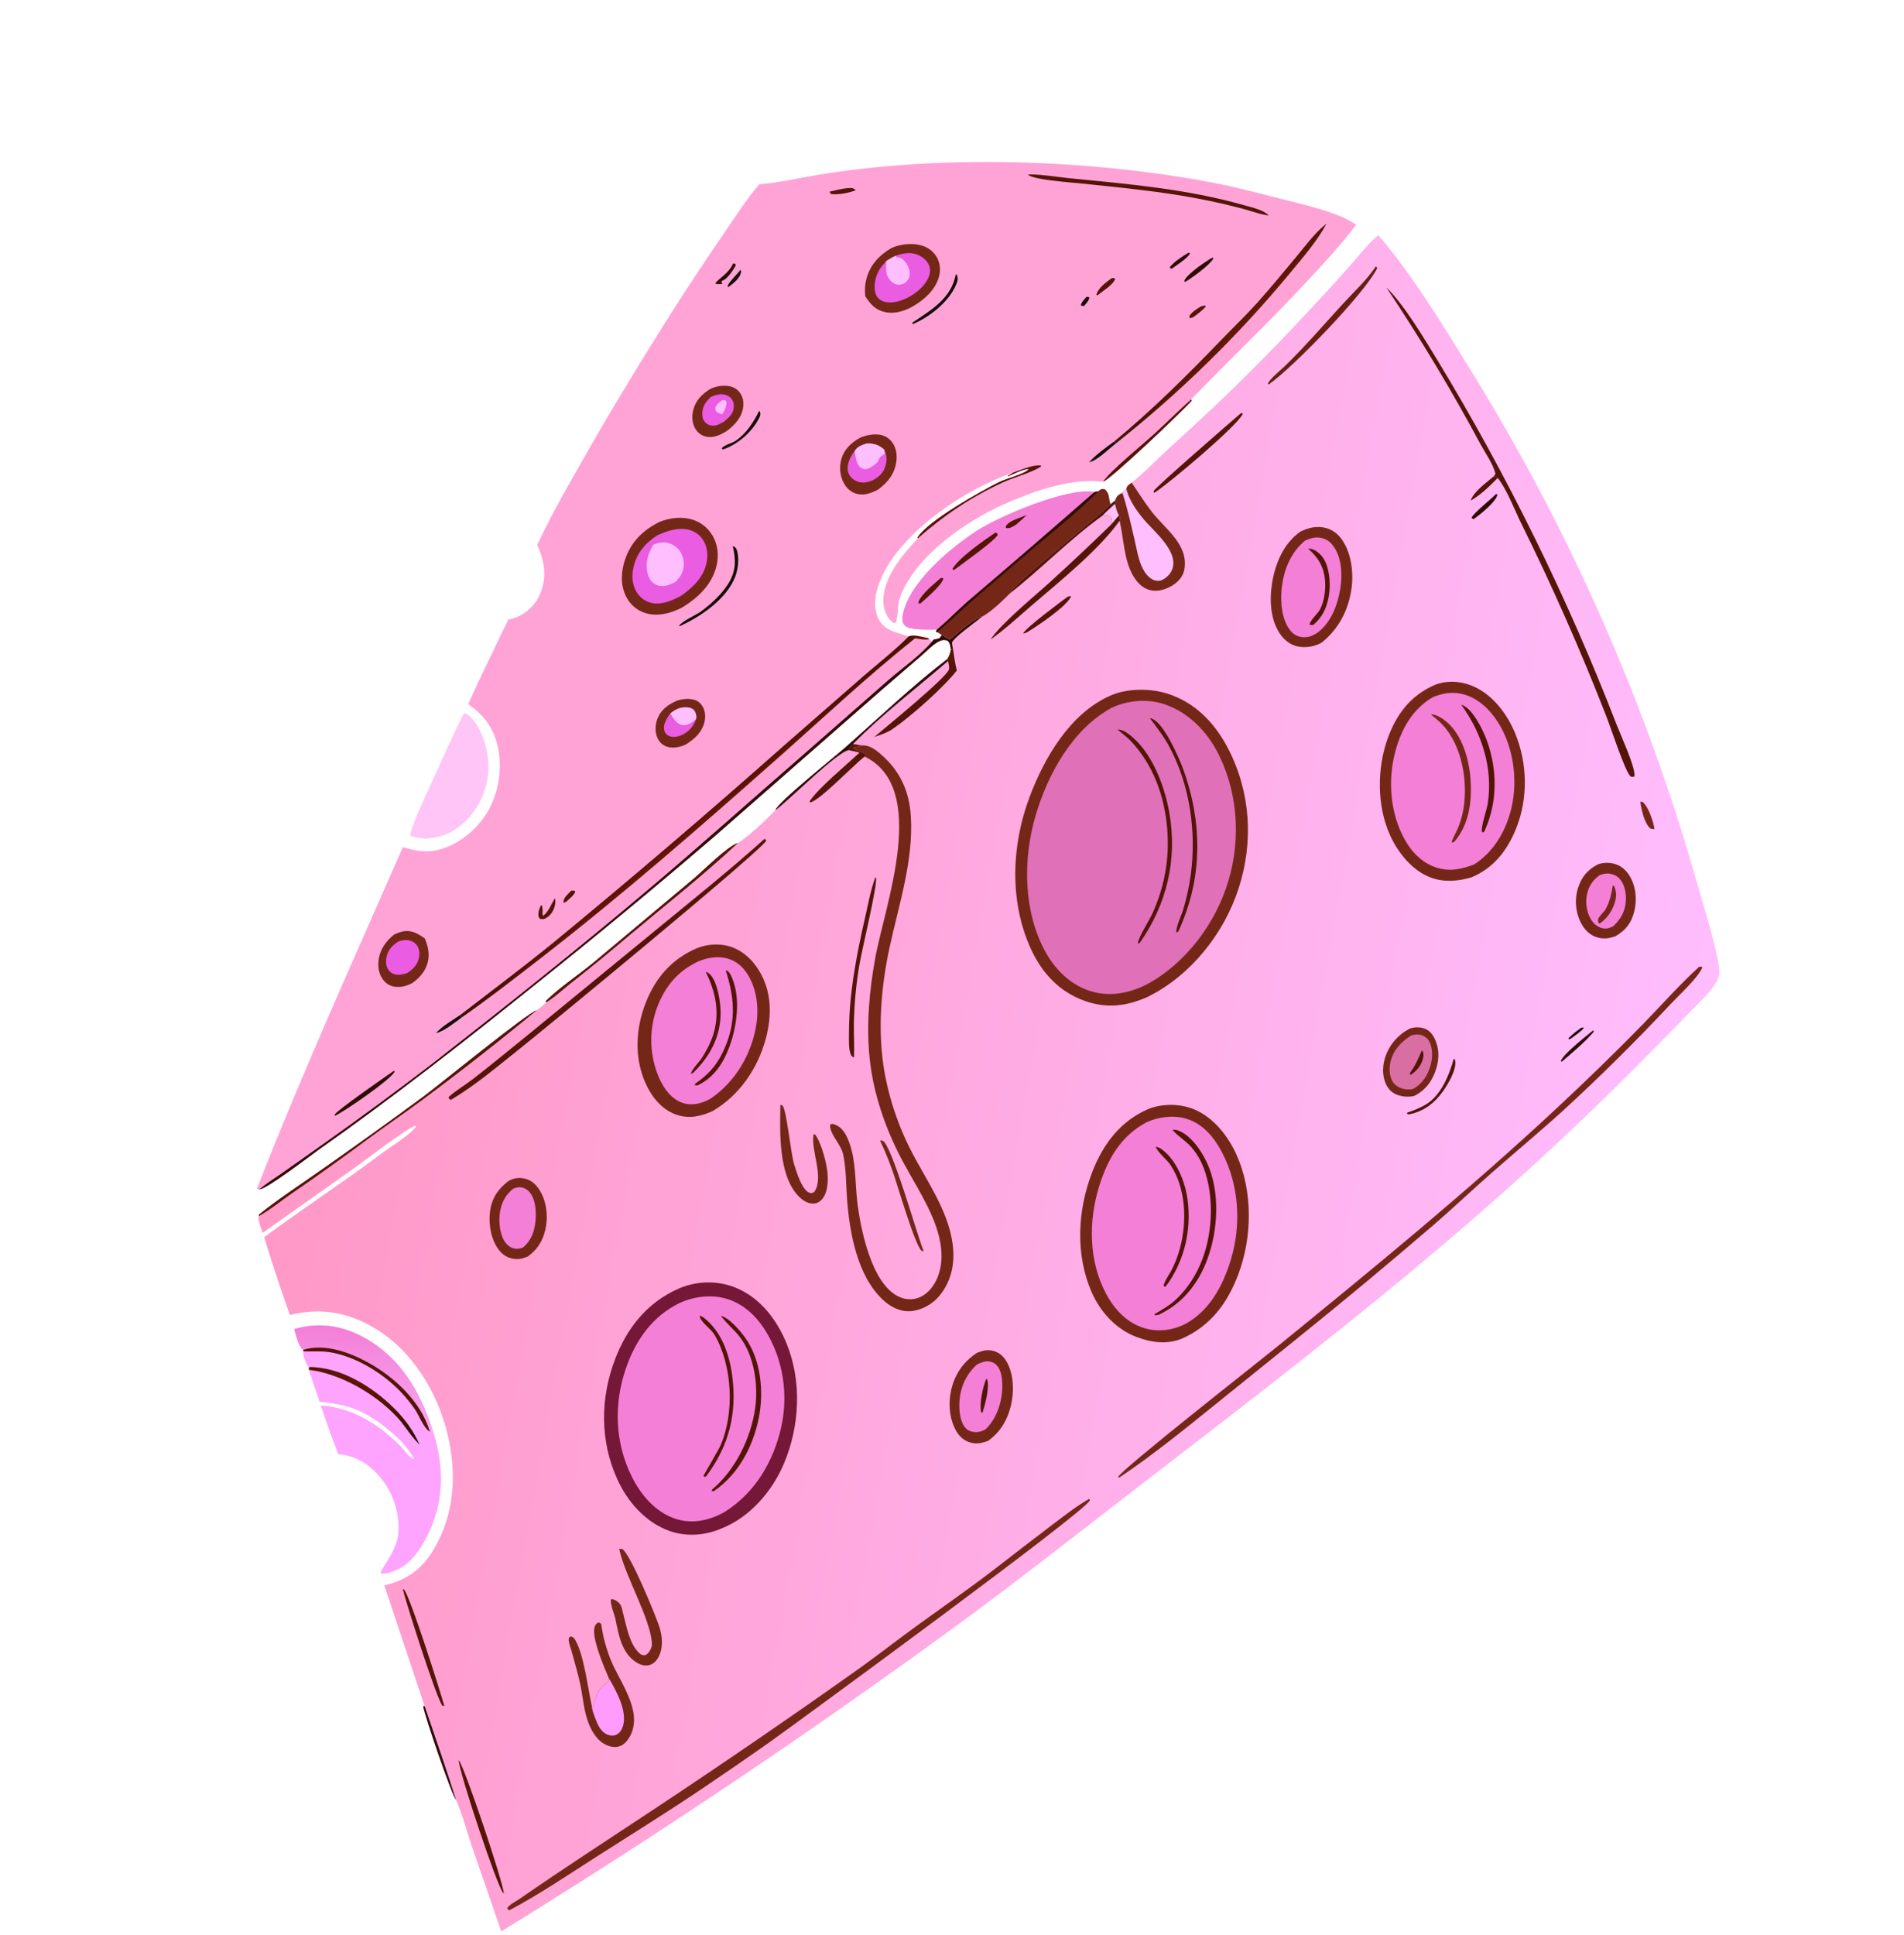 <svg width="186" height="189" viewBox="0 0 186 189" fill="none" xmlns="http://www.w3.org/2000/svg">
<path d="M110.558 47.139C111.899 46.052 113.115 44.768 114.393 43.605C119.068 39.411 123.547 35.004 127.817 30.398C129.219 28.911 130.595 27.399 131.945 25.865C132.796 24.91 133.654 23.778 134.647 22.972C137.677 26.445 140.903 31.642 143.321 35.59C153.189 51.4 160.773 68.525 165.85 86.457C166.344 88.23 168.009 93.495 167.957 95.005C167.939 95.52 167.641 96.005 167.346 96.41C166.744 97.234 165.946 97.963 165.237 98.695C163.997 99.977 162.749 101.252 161.492 102.518C155.573 108.544 149.403 114.318 143 119.827C132.902 128.53 122.354 136.614 111.796 144.742C105.975 149.222 100.218 153.776 94.305 158.137C79.606 168.904 64.481 179.075 48.966 188.627L46.044 180.162C45.557 178.725 45.163 177.139 44.539 175.764C44.182 175.475 41.45 167.473 41.337 166.623L41.485 166.627L37.541 154.839C39.653 154.327 41.139 153.325 42.279 151.464C44.426 147.96 44.653 143.934 43.705 140.006C42.732 135.973 40.284 131.937 36.676 129.761C34.003 128.149 31.351 127.673 28.323 128.426C27.421 125.916 26.584 123.383 25.811 120.829C29.581 118.022 33.534 115.468 37.297 112.638C38.245 111.924 39.796 111.012 40.534 110.163C40.653 110.027 40.627 110.098 40.617 109.926C39.758 110.159 35.739 113.274 34.717 114L25.66 120.403C25.516 119.94 25.186 119.245 25.27 118.771L25.319 118.596C27.31 117.006 29.449 115.621 31.53 114.156C34.815 111.845 38.106 109.494 41.337 107.11C42.837 106.003 51.624 98.823 52.423 98.671C52.762 98.448 53.06 98.162 53.364 97.895L53.303 97.769C54.735 96.382 56.491 95.226 58.033 93.956L67.802 85.778C68.62 85.092 71.163 82.549 72.077 82.338C73.126 81.691 74.857 80.058 75.746 79.127C75.921 78.391 81.591 73.87 82.616 72.963C85.9 70.056 89.08 67.021 92.565 64.343C92.739 64.031 92.827 63.775 92.886 63.422L93.111 63.458C93.074 63.243 93.006 62.987 93.008 62.771C93.013 62.381 95.551 60.557 95.981 60.201C95.146 60.356 93.487 61.895 92.769 62.467C92.515 62.314 92.249 62.169 92.001 62.005L91.556 61.728L91.429 61.694L91.541 61.48C90.81 61.494 90.06 61.515 89.334 61.419C89.007 61.376 88.524 61.308 88.325 61.015C88.103 60.688 88.131 60.31 88.212 59.939C88.906 56.774 92.86 53.511 95.422 51.839C97.607 50.414 104.399 47.53 106.92 48.055L107.292 47.983C107.565 47.764 107.55 47.744 107.894 47.766C108.264 48.062 108.302 48.369 108.373 48.818C108.396 48.967 108.433 49.103 108.481 49.246L108.93 48.889C108.979 48.755 108.99 48.709 109.067 48.577C109.198 48.348 109.409 48.222 109.652 48.142C109.766 47.971 109.87 47.895 110.043 47.786L110.047 47.645C110.181 47.371 110.31 47.298 110.558 47.139Z" fill="url(#paint0_linear_209_640)"/>
<path d="M91.541 61.48C90.81 61.494 90.061 61.515 89.334 61.419C89.007 61.376 88.525 61.308 88.325 61.015C88.103 60.688 88.131 60.31 88.212 59.94C88.906 56.775 92.86 53.511 95.422 51.839C97.607 50.414 104.399 47.53 106.92 48.055L107.293 47.983C107.565 47.764 107.55 47.744 107.894 47.766C108.264 48.062 108.302 48.369 108.373 48.818C108.397 48.967 108.433 49.103 108.481 49.247C107.204 50.546 98.777 57.185 98.628 57.975C97.918 58.695 96.853 59.711 95.981 60.201C95.146 60.356 93.487 61.895 92.769 62.467C92.515 62.314 92.249 62.169 92.002 62.005L91.556 61.729L91.429 61.695L91.541 61.48Z" fill="#F47FD6"/>
<path d="M107.293 47.983C107.566 47.764 107.55 47.744 107.894 47.766C108.264 48.062 108.302 48.369 108.373 48.818C108.397 48.967 108.434 49.104 108.481 49.247C107.204 50.547 98.777 57.186 98.629 57.975C97.918 58.696 96.853 59.711 95.982 60.202C95.146 60.356 93.487 61.895 92.77 62.467C92.515 62.314 92.249 62.169 92.002 62.006L91.556 61.729L91.429 61.695L91.542 61.48C92.637 60.583 93.623 59.522 94.704 58.597C98.8 55.111 102.872 51.597 106.92 48.056L107.293 47.983Z" fill="#752717"/>
<path d="M106.92 48.056L107.293 47.983C105.012 50.269 102.423 52.271 99.979 54.379C98.238 55.881 96.471 57.359 94.745 58.878C93.672 59.823 92.656 60.815 91.556 61.729L91.429 61.695L91.542 61.48C92.637 60.583 93.623 59.522 94.704 58.598C98.8 55.111 102.872 51.598 106.92 48.056Z" fill="#2E0C05"/>
<path d="M97.235 52.016L97.402 52.076L97.463 52.256C96.961 52.985 94.103 54.98 93.219 55.655C93.092 55.649 93.154 55.669 93.038 55.578C93.617 54.508 96.159 52.741 97.235 52.016Z" fill="#541406"/>
<path d="M91.894 56.463C92.045 56.436 91.953 56.439 92.167 56.502C91.969 57.182 90.48 58.438 89.919 58.932C89.802 58.97 89.875 58.962 89.703 58.881C89.877 58.099 91.292 56.985 91.894 56.463Z" fill="#541406"/>
<path d="M99.039 50.792L100.29 50.301C99.962 50.635 99.611 50.937 99.257 51.243C98.927 51.434 98.662 51.631 98.271 51.571L98.248 51.412C98.441 51.084 98.711 50.968 99.039 50.792Z" fill="#541406"/>
<path d="M84.464 73.886L84.519 73.839L84.527 73.662C84.169 73.376 83.697 73.342 83.335 73.062L83.474 72.945C83.656 72.92 83.827 72.892 84.005 72.843C84.053 72.83 84.1 72.815 84.148 72.801C84.877 72.737 85.464 73.162 85.996 73.617C87.902 75.243 88.824 77.232 88.98 79.706C89.253 84.046 87.799 88.377 86.892 92.578C86.143 96.046 85.799 99.814 86.21 103.348C86.555 106.303 87.516 109.398 88.839 112.059C90.369 115.138 92.636 118.096 93.076 121.586C93.312 123.464 92.897 125.322 91.599 126.746C90.953 127.456 89.862 128.008 88.896 128.057C87.867 128.109 86.946 127.602 86.216 126.912C83.742 124.575 82.998 120.393 82.752 117.162C82.641 115.703 82.674 114.177 82.366 112.743C82.157 111.776 81.204 110.947 81.093 110.037C81.081 109.935 81.099 109.897 81.125 109.809C81.35 109.723 81.474 109.791 81.685 109.884C82.394 110.198 82.75 110.981 82.997 111.676C83.621 113.433 83.528 115.471 83.741 117.309C84.045 119.931 85.106 125.367 87.802 126.636C88.421 126.926 89.103 126.978 89.746 126.734C90.636 126.396 91.267 125.573 91.606 124.71C92.419 122.637 91.766 120.323 90.88 118.392C90.106 116.706 89.101 115.115 88.221 113.482C86.562 110.401 85.343 106.95 84.966 103.456C84.611 100.154 84.912 96.825 85.5 93.569C86.424 88.446 90.811 76.972 84.464 73.886Z" fill="#752717"/>
<path d="M110.044 47.786L110.047 47.646C110.181 47.371 110.31 47.298 110.559 47.14C111.204 48.094 111.825 49.1 112.535 50.007C113.821 51.654 116.098 53.163 115.708 55.572C115.597 56.253 115.161 56.768 114.595 57.135C113.954 57.55 113.145 57.812 112.381 57.641C111.623 57.471 111.069 56.88 110.693 56.229C109.781 54.652 109.786 52.603 109.373 50.855C109.435 50.578 109.429 50.575 109.305 50.319C109.097 50.005 109.017 49.566 108.912 49.205L108.93 48.889C108.979 48.755 108.991 48.709 109.067 48.577C109.199 48.349 109.41 48.222 109.652 48.142C109.766 47.971 109.87 47.895 110.044 47.786Z" fill="#752717"/>
<path d="M109.652 48.142C109.766 47.971 109.87 47.896 110.044 47.787C110.053 47.822 110.062 47.858 110.072 47.893C110.361 48.933 111.054 49.905 111.737 50.726C112.748 51.942 115.428 54.046 114.393 55.855C114.19 56.21 113.691 56.662 113.267 56.715C112.871 56.764 112.55 56.619 112.257 56.359C111.903 56.045 111.659 55.633 111.482 55.198C111.172 54.436 111.028 53.547 110.841 52.745C110.482 51.203 110.141 49.65 109.652 48.142Z" fill="#FFBFFF"/>
<path d="M109.305 50.319C109.429 50.575 109.435 50.578 109.373 50.855C107.38 53.676 103.492 56.802 100.825 59.093C99.5 60.232 98.201 61.445 96.772 62.453C97.717 60.96 101.158 58.139 102.613 56.815C104.609 54.998 106.575 53.147 108.51 51.264L109.305 50.319Z" fill="#541406"/>
<path d="M25.27 118.771L25.32 118.596C27.31 117.006 29.449 115.621 31.53 114.156C34.815 111.845 38.106 109.494 41.337 107.11C42.838 106.003 51.624 98.823 52.423 98.671C48.814 101.655 45.063 104.59 41.304 107.382C39.497 108.725 37.632 109.987 35.823 111.325C33.412 113.119 30.966 114.866 28.487 116.564C27.434 117.296 26.39 118.158 25.27 118.771Z" fill="#541406"/>
<path d="M92.565 64.343C92.74 64.031 92.827 63.775 92.886 63.422L93.111 63.459C93.22 64.121 93.29 64.829 93.473 65.473C92.262 67.064 88.972 69.978 87.286 71.132C87.236 71.166 87.187 71.202 87.136 71.236C86.621 71.582 86.002 71.771 85.417 71.967C86.414 71.116 92.587 66.092 92.707 65.359C92.749 65.103 92.674 64.808 92.604 64.564L92.565 64.343Z" fill="#541406"/>
<path d="M92.565 64.343L92.604 64.563C89.508 67.233 86.191 69.751 83.323 72.667C83.102 72.834 83.033 73.019 82.908 73.259C81.717 73.472 77.165 78.08 75.746 79.128C75.921 78.391 81.592 73.87 82.616 72.963C85.9 70.056 89.08 67.021 92.565 64.343Z" fill="#2E0C05"/>
<path d="M53.364 97.896L53.303 97.769C54.735 96.382 56.491 95.226 58.033 93.957L67.802 85.778C68.62 85.092 71.163 82.549 72.077 82.338C68.66 85.53 64.917 88.465 61.332 91.473C59.508 93.029 57.651 94.546 55.763 96.024C54.993 96.634 54.196 97.383 53.364 97.896Z" fill="#541406"/>
<path d="M108.481 49.247L108.93 48.889L108.911 49.205C109.017 49.566 109.097 50.005 109.305 50.319L108.51 51.264C108.542 51.178 108.621 51.008 108.624 50.908C108.632 50.666 108.55 50.586 108.411 50.408C108.085 50.3 108.022 50.306 107.683 50.374C104.497 52.665 101.715 55.554 98.628 57.975C98.777 57.186 107.203 50.547 108.481 49.247Z" fill="#541406"/>
<path d="M108.911 49.205C109.017 49.566 109.097 50.005 109.305 50.319L108.51 51.264C108.542 51.178 108.621 51.008 108.624 50.908C108.632 50.666 108.55 50.586 108.411 50.408C108.085 50.3 108.022 50.306 107.683 50.374C108.069 49.967 108.502 49.591 108.911 49.205Z" fill="#FFBFFF"/>
<path d="M82.908 73.259C83.033 73.019 83.102 72.834 83.323 72.667C83.599 72.707 83.876 72.74 84.148 72.802C84.1 72.815 84.053 72.83 84.005 72.843C83.827 72.893 83.657 72.92 83.474 72.945L83.335 73.062C83.697 73.342 84.169 73.376 84.527 73.662L84.52 73.839L84.464 73.886C83.441 74.659 80 78.272 79.137 78.363L79.094 78.251C79.964 76.937 82.69 74.709 83.969 73.498L82.908 73.259Z" fill="#541406"/>
<path d="M44.54 175.764C44.182 175.475 41.45 167.473 41.337 166.623L41.485 166.627C42.508 169.668 43.585 172.701 44.54 175.764Z" fill="#2E0C05"/>
<path d="M108.393 67.97C110.023 67.211 112.328 67.203 114.024 67.735C116.792 68.605 118.732 70.67 120.021 73.196C122.187 77.439 122.461 82.26 120.996 86.777C119.573 91.166 116.359 95.215 112.219 97.305C112.199 97.316 112.179 97.329 112.157 97.339C110.076 98.275 108.119 98.523 105.945 97.743C103.51 96.871 101.815 95.062 100.74 92.747C98.584 88.103 98.797 82.566 100.578 77.836C102.026 73.991 104.51 69.724 108.393 67.97Z" fill="#752717"/>
<path d="M108.589 69.127C110.06 68.437 111.862 68.24 113.431 68.68C115.743 69.328 117.646 71.113 118.784 73.184C120.92 77.075 121.262 81.804 120.002 86.03C118.771 90.161 115.851 94.076 112.033 96.137C110.386 96.971 108.548 97.354 106.74 96.856C104.685 96.289 103.134 94.786 102.124 92.953C99.958 89.022 99.919 83.91 101.157 79.682C102.346 75.62 104.764 71.209 108.589 69.127Z" fill="#F47FD6" fill-opacity="0.839"/>
<path d="M109.167 71.249C109.588 71.251 109.887 71.425 110.223 71.67C112.505 73.332 113.769 76.728 114.235 79.401C115.031 83.962 113.981 88.332 111.322 92.108C111.277 92.138 111.216 92.125 111.162 92.129C111.163 91.624 112.313 89.813 112.585 89.204C113.78 86.522 114.256 83.885 114.026 80.953C113.776 77.777 112.639 74.607 110.39 72.292C110.014 71.904 109.576 71.599 109.167 71.249Z" fill="#541406"/>
<path d="M112.341 70.158C112.451 70.168 112.454 70.162 112.574 70.21C113.731 70.683 115.179 74.003 115.584 75.121C117.5 80.408 117.49 85.862 115.095 90.992C114.993 91.056 115.055 91.035 114.9 91.022C114.953 90.297 115.397 89.474 115.607 88.768C115.935 87.662 116.178 86.533 116.332 85.39C116.887 81.227 116.227 76.579 114.199 72.865C113.669 71.895 113.012 71.031 112.341 70.158Z" fill="#541406"/>
<path d="M66.288 125.853C66.311 125.842 66.335 125.831 66.358 125.821C68.171 125.066 70.173 125.039 71.98 125.807C74.316 126.8 75.92 128.942 76.853 131.241C78.352 134.934 78.123 139.31 76.574 142.957C75.439 145.629 73.297 148.123 70.579 149.234C68.924 149.969 67.013 150.122 65.306 149.483C63.019 148.627 61.296 146.652 60.305 144.47C58.593 140.701 58.631 136.525 60.108 132.687C61.283 129.633 63.264 127.182 66.288 125.853Z" fill="#751736"/>
<path d="M66.374 127.262C67.639 126.665 69.169 126.441 70.541 126.732C72.365 127.119 73.748 128.342 74.729 129.885C76.499 132.668 77.035 136.171 76.317 139.369C75.563 142.733 73.779 145.759 70.841 147.629C70.771 147.671 70.7 147.714 70.627 147.753C69.197 148.512 67.594 148.846 66.015 148.337C64.015 147.692 62.585 145.976 61.686 144.145C60.058 140.826 59.953 137.109 61.144 133.634C62.085 130.889 63.725 128.552 66.374 127.262Z" fill="#F47FD6"/>
<path d="M70.426 128.508C71.251 128.689 72.403 130.072 72.876 130.759C74.331 132.868 74.617 135.885 74.151 138.349C73.615 141.184 72.162 143.985 69.732 145.628L69.52 145.634L69.573 145.466C71.842 143.555 73.368 140.433 73.774 137.515C74.086 135.272 73.691 132.455 72.3 130.608C71.752 129.881 71.026 129.309 70.479 128.581C70.461 128.557 70.444 128.533 70.426 128.508Z" fill="#541406"/>
<path d="M68.346 128.493C68.532 128.539 68.666 128.618 68.814 128.737C70.479 130.074 71.237 132.217 71.517 134.269C72.028 138.014 71.23 141.205 68.955 144.219C68.804 144.223 68.886 144.236 68.713 144.155C68.725 144.078 70.185 141.629 70.389 141.161C71.77 137.999 71.553 133.339 69.797 130.351C69.454 129.767 68.549 129.214 68.368 128.622C68.356 128.58 68.353 128.536 68.346 128.493Z" fill="#541406"/>
<path d="M112.136 108.327C113.472 107.776 115.163 107.768 116.51 108.284C118.476 109.038 119.95 110.896 120.791 112.767C122.404 116.352 122.339 120.851 120.955 124.495C119.888 127.301 118.257 129.48 115.487 130.724C113.996 131.338 112.489 131.124 111.021 130.57C109.05 129.826 107.52 128.169 106.675 126.267C105.015 122.529 105.253 118.164 106.722 114.406C107.77 111.726 109.455 109.494 112.136 108.327Z" fill="#752717"/>
<path d="M112.051 109.579C113.206 109.074 114.642 108.888 115.857 109.247C117.476 109.726 118.56 111.014 119.329 112.448C121.051 115.66 121.292 119.597 120.23 123.06C119.452 125.597 118.133 128.067 115.712 129.344C114.518 129.919 113.193 130.094 111.905 129.741C110.168 129.265 108.91 127.945 108.079 126.402C106.34 123.172 106.313 119.261 107.388 115.815C108.216 113.16 109.53 110.901 112.051 109.579Z" fill="#F47FD6"/>
<path d="M114.533 110.344C114.703 110.334 114.854 110.324 115.018 110.38C116.317 110.821 117.36 112.375 117.915 113.57C119.215 116.379 118.998 120.16 117.935 123.006C117.043 125.394 115.499 127.333 113.167 128.411C113.06 128.437 112.91 128.436 112.799 128.444L112.789 128.337C113.552 127.893 114.297 127.473 114.939 126.857C117.216 124.672 118.233 121.568 118.286 118.473C118.323 116.288 117.864 113.656 116.336 111.983C115.817 111.414 115.157 111.014 114.643 110.465C114.606 110.425 114.57 110.385 114.533 110.344Z" fill="#541406"/>
<path d="M112.895 112.002C113.119 112.015 113.284 112.095 113.463 112.225C114.942 113.298 115.76 115.369 116.007 117.12C116.427 120.095 115.689 123.255 113.866 125.653L113.765 125.663L113.672 125.558C113.812 125.002 114.206 124.512 114.468 124.004C114.818 123.315 115.092 122.59 115.288 121.842C115.96 119.29 115.862 116.072 114.363 113.802C113.973 113.211 113.298 112.748 112.964 112.135C112.941 112.091 112.918 112.047 112.895 112.002Z" fill="#541406"/>
<path d="M140.048 66.941C141.205 66.429 142.584 66.492 143.747 66.953C145.741 67.745 147.192 69.646 147.997 71.574C149.231 74.529 149.301 78.02 148.079 80.985C147.205 83.107 145.9 84.773 143.756 85.68C142.414 86.07 141.069 86.196 139.729 85.689C137.97 85.022 136.583 83.296 135.818 81.628C134.484 78.722 134.499 74.977 135.604 72.004C136.461 69.699 137.791 67.971 140.048 66.941Z" fill="#752717"/>
<path d="M140.005 68.072C140.937 67.703 141.805 67.54 142.807 67.769C144.333 68.118 145.522 69.259 146.34 70.545C147.843 72.909 148.285 76.126 147.667 78.841C147.159 81.074 145.947 83.204 143.98 84.439C142.792 84.86 141.751 85.132 140.487 84.778C139.067 84.379 137.99 83.335 137.275 82.081C135.78 79.456 135.538 76.147 136.341 73.265C136.937 71.12 138.034 69.199 140.005 68.072Z" fill="#F47FD6"/>
<path d="M139.769 69.762C140.339 69.762 140.966 70.19 141.378 70.551C142.836 71.83 143.488 74.077 143.641 75.944C143.82 78.137 143.568 80.439 142.105 82.173L141.922 82.288L141.801 82.225C141.992 81.722 142.266 81.264 142.469 80.767C143.05 79.343 143.193 77.722 143.063 76.199C142.878 74.035 142.075 71.668 140.352 70.247L139.769 69.762Z" fill="#752717"/>
<path d="M142.748 68.829C142.791 68.844 142.836 68.858 142.879 68.874C143.902 69.276 144.896 71.344 145.253 72.329C146.303 75.234 146.301 78.411 144.992 81.219L144.914 81.295L144.769 81.248C144.662 80.7 145.226 79.167 145.331 78.507C145.874 75.069 144.775 71.596 142.748 68.829Z" fill="#541406"/>
<path d="M68.046 92.617C68.951 92.242 70.054 92.133 71.006 92.355C72.395 92.677 73.479 93.664 74.193 94.863C75.396 96.883 75.407 99.161 74.825 101.381C74.059 104.302 72.241 106.983 69.61 108.512C68.426 109.049 67.274 109.294 66.005 108.838C64.615 108.339 63.629 107.071 63.048 105.76C61.937 103.255 62.099 100.414 63.094 97.898C64.061 95.455 65.629 93.667 68.046 92.617Z" fill="#752717"/>
<path d="M68.212 93.897C68.994 93.561 69.871 93.397 70.717 93.533C71.604 93.676 72.325 94.163 72.848 94.885C73.941 96.391 74.17 98.435 73.859 100.228C73.379 102.982 71.874 105.551 69.588 107.177C69.483 107.249 69.382 107.316 69.269 107.375C68.461 107.796 67.566 108.009 66.679 107.708C65.623 107.349 64.914 106.4 64.457 105.425C63.443 103.209 63.347 100.681 64.189 98.394C64.937 96.368 66.24 94.8 68.212 93.897Z" fill="#F47FD6"/>
<path d="M70.893 94.763C70.926 94.772 70.96 94.776 70.991 94.79C71.262 94.911 71.383 95.211 71.497 95.471C72.368 97.455 71.996 100.221 71.27 102.188C70.666 103.825 69.756 105.249 68.126 106.007L67.871 105.982L67.886 105.863C69.076 105.02 69.858 104.247 70.523 102.932C71.934 100.141 71.836 97.673 70.893 94.763Z" fill="#541406"/>
<path d="M68.942 94.912C69.136 94.972 69.217 95.021 69.364 95.166C70.104 95.898 70.41 97.967 70.397 98.994C70.366 101.336 69.321 103.218 67.675 104.813L67.487 104.87C67.624 104.376 68.247 103.8 68.545 103.348C69 102.657 69.397 101.89 69.656 101.103C70.356 98.973 69.919 96.877 68.942 94.912Z" fill="#541406"/>
<path d="M127.018 51.926C127.687 51.607 128.314 51.411 129.064 51.481C129.854 51.556 130.517 51.941 130.998 52.57C131.977 53.851 132.237 55.791 132.044 57.353C131.778 59.501 130.798 61.429 129.094 62.772C128.462 63.118 127.752 63.254 127.032 63.177C126.256 63.093 125.616 62.668 125.15 62.053C124.09 60.651 123.996 58.587 124.274 56.911C124.595 54.983 125.393 53.085 127.018 51.926Z" fill="#752717"/>
<path d="M127.494 52.795C127.938 52.61 128.329 52.456 128.818 52.497C129.395 52.545 129.871 52.819 130.218 53.281C131.059 54.403 131.152 56.053 130.945 57.395C130.691 59.047 130.046 60.814 128.655 61.825C128.179 62.112 127.831 62.264 127.266 62.226C126.788 62.193 126.402 61.995 126.092 61.627C125.213 60.583 125.068 58.842 125.199 57.53C125.38 55.722 126.069 53.961 127.494 52.795Z" fill="#F47FD6"/>
<path d="M127.789 53.581C127.845 53.584 127.901 53.584 127.957 53.588C128.416 53.62 128.877 54.007 129.155 54.352C129.826 55.185 129.966 56.703 129.869 57.746C129.75 59.034 129.305 60.181 128.297 61.028C128.151 61.049 128.073 61.038 127.93 61.013C127.976 60.563 128.713 59.966 128.945 59.529C129.346 58.774 129.504 57.689 129.454 56.851C129.368 55.427 128.835 54.501 127.789 53.581Z" fill="#541406"/>
<path d="M106.379 146.398L106.475 146.46C106.469 146.488 106.466 146.518 106.455 146.545C106.033 147.631 78.468 167.791 75.12 170.192C73.051 171.649 70.967 173.084 68.868 174.497C65.408 176.843 61.868 179.035 58.347 181.282C55.523 183.084 52.709 185.002 49.745 186.568C49.653 186.523 49.615 186.451 49.553 186.371C49.656 186.069 50.459 185.655 50.741 185.46C55.151 182.404 59.645 179.508 64.114 176.543C70.813 172.102 77.441 167.555 83.997 162.905C85.84 161.578 87.631 160.18 89.469 158.845C91.982 157.021 94.525 155.262 96.993 153.373C98.935 151.863 100.886 150.364 102.844 148.876C103.984 148.02 105.136 147.1 106.379 146.398Z" fill="#752717"/>
<path d="M95.444 132.119C95.864 131.947 96.284 131.819 96.743 131.877C97.304 131.948 97.768 132.203 98.114 132.651C98.937 133.719 99.077 135.431 98.863 136.726C98.593 138.351 97.882 139.76 96.518 140.723C96.007 140.9 95.576 141.032 95.032 140.936C94.363 140.819 93.843 140.445 93.484 139.872C92.759 138.718 92.618 137.138 92.903 135.823C93.246 134.242 94.086 133.004 95.444 132.119Z" fill="#752717"/>
<path d="M95.438 133.258C95.711 133.131 96.046 132.976 96.35 132.953C96.703 132.926 97.075 133.047 97.33 133.297C97.85 133.805 97.924 134.77 97.912 135.462C97.886 136.947 97.36 138.555 96.278 139.593C96.026 139.724 95.778 139.836 95.491 139.856C95.099 139.883 94.676 139.805 94.385 139.524C93.813 138.972 93.695 137.839 93.718 137.086C93.762 135.591 94.332 134.267 95.438 133.258Z" fill="#F47FD6"/>
<path d="M96.34 134.667L96.445 134.724C96.671 135.58 96.244 137.139 95.972 137.989L95.844 137.901C95.66 137.028 96.012 135.48 96.34 134.667Z" fill="#541406"/>
<path d="M165.957 94.448L166.22 94.39L166.292 94.511C165.817 95.556 164.032 97.171 163.212 98.049C159.833 101.662 156.317 105.143 152.672 108.486C150.374 110.574 147.978 112.555 145.648 114.608C143.762 116.269 141.934 117.996 140.034 119.642C135.589 123.461 131.082 127.208 126.515 130.881L118.688 137.19C115.684 139.616 112.697 142.034 109.495 144.201C109.326 144.305 109.421 144.279 109.207 144.265C109.542 143.506 122.857 133.071 124.719 131.554C134.04 123.961 143.353 116.363 152.148 108.159C154.964 105.533 157.754 102.831 160.446 100.076C162.28 98.199 164.013 96.216 165.957 94.448Z" fill="#752717"/>
<path d="M49.697 115.319C50.135 115.109 50.49 115 50.981 115.055C51.606 115.125 52.107 115.423 52.493 115.918C53.305 116.961 53.55 118.45 53.343 119.735C53.145 120.972 52.583 121.987 51.559 122.711C51.143 122.886 50.781 122.996 50.324 122.957C49.706 122.903 49.189 122.622 48.794 122.146C47.99 121.176 47.713 119.611 47.861 118.386C48.026 117.018 48.637 116.137 49.697 115.319Z" fill="#752717"/>
<path d="M50.148 116.081C50.361 116.005 50.592 115.934 50.822 115.95C51.163 115.975 51.497 116.16 51.721 116.413C52.325 117.097 52.394 118.322 52.316 119.195C52.222 120.262 51.909 121.157 51.07 121.844C50.815 121.928 50.608 121.979 50.332 121.952C49.977 121.918 49.614 121.662 49.401 121.389C48.84 120.668 48.71 119.4 48.824 118.523C48.956 117.502 49.346 116.724 50.148 116.081Z" fill="#F47FD6"/>
<path d="M156.103 84.413C156.592 84.244 157.089 84.22 157.594 84.332C158.291 84.486 158.821 84.934 159.189 85.534C159.825 86.57 159.941 87.914 159.634 89.077C159.344 90.173 158.784 90.879 157.811 91.435C157.194 91.652 156.678 91.735 156.037 91.549C155.349 91.35 154.827 90.841 154.488 90.223C153.904 89.159 153.796 87.825 154.169 86.673C154.51 85.618 155.128 84.916 156.103 84.413Z" fill="#752717"/>
<path d="M156.29 85.455C156.503 85.388 156.721 85.322 156.945 85.311C157.386 85.29 157.873 85.464 158.181 85.783C158.684 86.302 158.86 87.165 158.835 87.864C158.795 88.957 158.35 89.763 157.566 90.485C157.286 90.596 157.029 90.707 156.72 90.681C156.274 90.644 155.837 90.358 155.571 90.01C155.048 89.326 154.858 88.323 155.005 87.484C155.159 86.597 155.56 85.973 156.29 85.455Z" fill="#F47FD6"/>
<path d="M157.556 86.461L157.708 86.577C157.874 87.034 157.927 87.427 157.814 87.908C157.602 88.811 157.046 89.693 156.265 90.196L156.154 90.145C156.143 90.018 156.092 89.889 156.121 89.765C156.178 89.519 156.71 89.048 156.855 88.788C157.275 88.039 157.412 87.294 157.556 86.461Z" fill="#752717"/>
<path d="M59.466 163.865C59.023 162.845 57.712 159.81 58.11 158.836C58.209 158.596 58.27 158.544 58.491 158.449L58.727 158.576C58.9 159.849 59.239 161.094 59.735 162.279C60.674 164.467 63.068 167.515 61.312 169.927C61.05 170.287 60.681 170.558 60.231 170.61C59.691 170.673 59.056 170.402 58.652 170.055C58.126 169.603 57.743 168.928 57.494 168.285C57.041 167.116 56.956 165.829 56.709 164.607C56.482 163.49 56.139 162.382 55.844 161.28C55.756 160.954 55.574 160.511 55.557 160.179C55.55 160.057 55.561 160.039 55.586 159.936L55.757 159.814C56.013 159.885 56.091 159.977 56.221 160.211C57.072 161.738 57.423 164.861 57.806 166.589L57.898 166.685L57.987 166.646C58.068 166.185 58.168 165.806 58.369 165.381C58.394 165.329 58.42 165.278 58.444 165.226C58.584 164.934 58.696 164.819 58.963 164.625C59.127 164.507 59.277 164.409 59.403 164.249C59.533 164.084 59.486 164.061 59.466 163.865Z" fill="#752717"/>
<path d="M59.466 163.865C60.182 165.099 61.264 167.03 60.877 168.509C60.786 168.858 60.587 169.209 60.261 169.388C59.981 169.542 59.662 169.533 59.372 169.42C58.817 169.203 58.485 168.661 58.276 168.131C58.105 167.696 57.832 167.045 57.806 166.589L57.898 166.685L57.987 166.646C58.069 166.186 58.168 165.806 58.369 165.381C58.394 165.329 58.42 165.278 58.445 165.226C58.584 164.934 58.697 164.819 58.963 164.625C59.127 164.507 59.277 164.409 59.403 164.249C59.533 164.084 59.486 164.061 59.466 163.865Z" fill="#FF9BFD"/>
<path d="M137.658 100.48C138.125 100.296 138.641 100.281 139.118 100.437C139.589 100.586 139.887 100.934 140.11 101.362C140.61 102.319 140.615 103.377 140.296 104.392C139.922 105.583 139.253 106.482 138.133 107.042C137.732 107.124 137.346 107.129 136.941 107.049C136.338 106.93 135.841 106.653 135.518 106.117C135.045 105.333 135.02 104.291 135.267 103.431C135.641 102.126 136.484 101.133 137.658 100.48Z" fill="#752717"/>
<path d="M137.892 101.109C138.184 101.029 138.483 101 138.78 101.07C139.138 101.154 139.435 101.371 139.615 101.693C139.983 102.354 139.954 103.294 139.762 104.003C139.486 105.024 138.953 105.832 138.036 106.361C137.772 106.406 137.494 106.416 137.229 106.37C136.782 106.292 136.323 106.062 136.072 105.673C135.71 105.114 135.688 104.317 135.84 103.688C136.123 102.522 136.9 101.713 137.892 101.109Z" fill="#D96EA3"/>
<path d="M138.912 102.571C139.078 102.821 139.091 103.01 139.028 103.304C138.874 104.025 138.401 104.607 137.785 104.984L137.718 104.804C138.25 104.127 138.562 103.349 138.912 102.571Z" fill="#541406"/>
<path d="M145.934 46.509L146.092 46.27C145.86 45.314 145.098 44.255 144.63 43.384C141.815 38.135 138.745 33.025 135.431 28.076C137.142 29.706 139.173 33.135 140.446 35.218C147.289 46.518 153.13 58.394 157.903 70.711C158.34 71.837 159.634 74.657 159.669 75.625C159.675 75.775 159.678 75.733 159.644 75.851C159.488 75.859 159.371 75.916 159.256 75.793C158.701 75.205 157.367 71.083 156.948 70.027C154.436 63.572 151.638 57.232 148.564 51.024C147.933 49.736 147.17 47.726 146.311 46.681C146.195 46.607 146.062 46.562 145.934 46.509Z" fill="#541406"/>
<path d="M74.697 81.916C74.759 81.954 74.804 82.041 74.846 82.1C74.632 82.866 53.322 100.394 50.741 102.446C48.581 104.163 46.408 106.021 44.031 107.424L43.843 107.276L43.844 107.117C44.569 106.472 45.44 105.971 46.21 105.375C48.023 103.973 49.79 102.506 51.574 101.068L64.061 90.836C67.646 87.894 71.245 85.016 74.697 81.916Z" fill="#541406"/>
<path d="M60.493 151.258L60.777 151.269C61.585 151.743 64.03 157.739 64.38 158.784C64.709 159.765 64.825 160.894 64.321 161.843C64.12 162.222 63.808 162.528 63.382 162.628C62.949 162.73 62.479 162.561 62.12 162.324C60.758 161.427 60.45 159.747 60.15 158.27C60.069 157.713 59.571 156.679 59.69 156.2L59.87 156.179C60.176 156.287 60.447 156.455 60.618 156.739C60.761 156.975 60.819 157.38 60.889 157.647C61.204 158.859 61.506 160.58 62.457 161.455C62.669 161.649 62.781 161.659 63.059 161.648C63.201 161.551 63.309 161.472 63.407 161.326C63.549 161.115 63.682 160.866 63.682 160.606C63.684 158.362 61.006 153.8 60.508 151.341C60.503 151.313 60.498 151.285 60.493 151.258Z" fill="#752717"/>
<path d="M76.235 107.899L76.441 107.96C76.862 108.472 77.241 112.65 77.59 113.751C77.807 114.435 78.339 116.23 79.076 116.488C79.295 116.564 79.373 116.504 79.552 116.398C80.544 114.904 79.176 112.382 79.481 110.777L79.602 110.78C79.938 111.194 80.097 111.681 80.287 112.173C80.538 112.94 80.759 113.723 80.833 114.529C80.911 115.374 80.869 116.498 80.273 117.155C80.06 117.39 79.767 117.541 79.446 117.547C78.856 117.557 78.323 117.168 77.941 116.753C76.041 114.686 76.185 110.552 76.235 107.899Z" fill="#752717"/>
<path d="M85.511 85.689L85.585 85.731C85.701 86.563 84.239 92.598 83.972 94.12C83.639 96.05 83.453 98.003 83.414 99.961C83.399 101.066 83.474 102.175 83.429 103.278C83.269 103.203 83.206 103.18 83.127 103.016C82.885 102.51 82.935 101.505 82.936 100.943C82.941 97.008 83.659 93.335 84.531 89.515C84.822 88.243 85.049 86.91 85.511 85.689Z" fill="#541406"/>
<path d="M134.401 26.027C134.46 26.062 134.5 26.122 134.546 26.172C133.354 28.619 126.36 35.856 123.94 37.549L123.858 37.501C123.961 37.064 125.133 36.128 125.496 35.775C127.483 33.849 129.277 31.764 131.14 29.721C132.217 28.54 133.518 27.358 134.401 26.027Z" fill="url(#paint1_linear_209_640)"/>
<path d="M121.241 40.342C121.349 40.338 121.288 40.326 121.407 40.424C120.862 41.6 114.295 47.127 112.825 48.094L112.697 48.118C112.703 48.057 112.696 47.993 112.715 47.935C112.802 47.659 120.29 41.144 121.241 40.342Z" fill="#541406"/>
<path d="M44.811 171.898C45.365 172.494 49.145 183.794 49.222 184.925C49.201 184.907 49.178 184.891 49.158 184.871C48.596 184.326 44.837 173.066 44.811 171.898Z" fill="#541406"/>
<path d="M85.972 111.39C86.023 111.39 86.176 111.389 86.22 111.404C87.099 111.702 89.632 120.77 90.226 122.18L90.046 122.17C89.381 121.657 87.653 115.648 87.247 114.514C86.878 113.451 86.452 112.408 85.972 111.39Z" fill="#752717"/>
<path d="M39.346 155.194L39.48 155.249C40.156 156.163 42.956 165.016 43.404 166.605L43.213 166.583C42.594 165.739 39.685 156.574 39.346 155.194Z" fill="#541406"/>
<path d="M142.012 103.403L142.126 103.474C142.136 103.519 142.147 103.564 142.155 103.61C142.305 104.472 141.452 105.882 140.969 106.565C140.131 107.749 139.057 108.577 137.606 108.835L137.43 108.768L137.498 108.649C138.107 108.457 138.728 108.198 139.279 107.875C140.756 107.007 141.59 104.974 142.012 103.403Z" fill="#541406"/>
<path d="M104.273 58.294L104.554 58.206L104.637 58.264C104.075 59.323 101.37 61.12 100.308 61.765C100.178 61.83 100.085 61.844 99.943 61.867C100.187 61.322 103.608 58.785 104.273 58.294Z" fill="#541406"/>
<path d="M160.231 78.299C160.348 78.311 160.435 78.296 160.53 78.377C161.042 78.818 161.545 80.321 161.626 80.97C161.451 80.972 161.372 80.955 161.209 80.905C160.579 80.288 160.385 79.145 160.231 78.299Z" fill="#752717"/>
<path d="M146.311 46.681C145.531 47.46 144.633 48.36 143.665 48.889C143.988 47.973 145.206 47.143 145.934 46.509C146.061 46.562 146.195 46.607 146.311 46.681Z" fill="#541406"/>
<path d="M155.625 100.635L155.677 100.652L155.679 100.779C154.744 101.855 153.649 102.765 152.567 103.688L152.475 103.622C152.689 102.961 154.991 101.152 155.625 100.635Z" fill="#2E0C05"/>
<path d="M146.125 48.27L146.201 48.255L146.282 48.32C146.074 49.096 144.622 50.212 143.979 50.693C143.815 50.651 143.895 50.692 143.754 50.55C144.014 50.055 145.64 48.757 146.125 48.27Z" fill="#2E0C05"/>
<path d="M154.446 100.389L154.725 100.338C154.673 100.597 153.729 101.221 153.464 101.427C153.399 101.469 153.317 101.477 153.242 101.496L153.232 101.391C153.603 101.001 154.011 100.703 154.446 100.389Z" fill="#160D08"/>
<path d="M74.17 17.997C76.04 17.856 77.957 17.4 79.812 17.092C91.954 15.071 106.545 15.547 118.623 17.869C120.77 18.281 122.891 18.848 125.009 19.389C127.139 19.933 130.726 20.696 132.481 21.949C131.053 23.85 129.396 25.632 127.78 27.374C124.081 31.362 120.153 35.115 116.358 39.008L116.416 39.132C115.612 40.069 108.511 46.822 107.767 47.047L107.397 47.015C104.337 46.752 100.796 48.027 98.025 49.272C94.335 50.929 89.61 54.194 88.006 58.106C87.604 59.085 87.823 59.969 87.507 60.798L87.338 60.856C87.26 60.808 87.223 60.791 87.155 60.737C86.625 60.313 86.332 59.568 86.297 58.906C86.166 56.484 88.141 54.233 89.66 52.575L89.624 52.491C90.661 50.85 95.874 47.93 97.65 47.055C98.221 46.773 100.253 46.235 100.496 45.797C99.838 45.866 99.07 46.284 98.451 46.534L98.434 46.489L98.972 46.159C94.404 47.708 88.397 51.701 86.249 56.11C85.665 57.307 85.228 58.791 85.677 60.098C85.901 60.751 86.342 61.255 86.971 61.542C87.537 61.799 88.179 61.962 88.772 62.152C89.262 61.929 90.117 62.219 90.661 62.314L90.784 62.421L91.059 62.644L91.204 62.455C91.299 62.441 91.45 62.422 91.539 62.398C91.842 62.318 91.851 62.265 92.002 62.006C92.249 62.169 92.515 62.315 92.77 62.467C93.487 61.895 95.146 60.356 95.982 60.202C95.551 60.557 93.013 62.382 93.008 62.771C93.006 62.988 93.075 63.244 93.111 63.459L92.886 63.422C92.83 63.098 92.819 62.809 92.564 62.572C92.246 62.468 91.977 62.5 91.684 62.663C91.064 63.008 90.494 63.624 89.952 64.089L86.016 67.48L69.813 81.674C64.136 86.545 58.371 91.313 52.521 95.975C45.514 101.603 38.484 107.113 31.133 112.288C30.373 112.822 25.994 116.19 25.345 116.153L25.18 116.185L25.093 116.104C29.492 104.841 34.499 93.805 39.355 82.733C40.415 83.05 41.428 83.269 42.537 83.059C44.444 82.697 46.259 81.309 47.343 79.731C48.607 77.893 49.102 75.376 48.685 73.189C48.315 71.244 47.357 69.873 45.73 68.768C46.988 66.001 48.331 63.255 49.65 60.516C49.97 60.439 50.285 60.356 50.588 60.224C51.623 59.764 52.43 58.906 52.825 57.844C53.441 56.239 53.173 54.745 52.481 53.227C53.704 50.573 55.174 48.011 56.611 45.469C59.228 40.836 61.966 36.309 64.794 31.802C66.723 28.728 68.703 25.726 70.757 22.734C71.854 21.136 72.912 19.474 74.17 17.997Z" fill="#FFA3D6"/>
<path d="M88.772 62.152C89.262 61.929 90.117 62.219 90.661 62.314L90.784 62.421C90.327 62.525 89.854 62.407 89.396 62.338C84.818 65.975 80.513 70.029 76.135 73.908C68.43 80.733 60.649 87.535 52.505 93.83C50.043 95.732 47.62 97.621 45.064 99.4L44.996 99.101C48.011 96.779 51.042 94.502 54.002 92.106C61.627 85.834 69.136 79.421 76.524 72.871L84.318 66.061C85.8 64.774 87.388 63.544 88.772 62.152Z" fill="url(#paint2_linear_209_640)"/>
<path d="M92.77 62.467C93.487 61.895 95.146 60.356 95.982 60.202C95.551 60.557 93.013 62.381 93.009 62.771C93.006 62.988 93.075 63.243 93.111 63.459L92.886 63.422C92.83 63.097 92.819 62.808 92.565 62.572C92.246 62.468 91.977 62.5 91.684 62.663C91.064 63.008 90.494 63.624 89.952 64.089L86.016 67.48L69.813 81.674C64.136 86.545 58.371 91.313 52.521 95.975C45.514 101.603 38.485 107.113 31.133 112.287C30.374 112.822 25.994 116.19 25.345 116.153C25.983 115.592 26.772 115.12 27.467 114.628L31.66 111.67C35.259 109.123 38.808 106.507 42.306 103.825C49.392 98.298 56.472 92.669 63.336 86.871C68.416 82.581 73.364 78.143 78.384 73.785L86.772 66.429C88.166 65.217 89.87 64.047 91.06 62.644L91.204 62.455C91.299 62.441 91.45 62.422 91.539 62.398C91.842 62.318 91.852 62.265 92.002 62.006C92.25 62.169 92.515 62.315 92.77 62.467Z" fill="#2E0C05"/>
<path d="M98.972 46.158C99.712 45.909 100.931 45.351 101.693 45.464L101.684 45.578C100.578 46.241 99.197 46.56 98.012 47.097C94.942 48.489 92.184 50.349 89.66 52.575L89.624 52.491C90.661 50.85 95.874 47.93 97.649 47.054C98.22 46.773 100.253 46.235 100.496 45.797C99.838 45.865 99.07 46.283 98.45 46.534L98.434 46.489L98.972 46.158Z" fill="#541406"/>
<path d="M116.358 39.008L116.416 39.132C115.612 40.069 108.511 46.822 107.767 47.046C108.322 46.097 111.766 43.287 112.752 42.383C113.966 41.272 115.129 40.103 116.358 39.008Z" fill="#541406"/>
<path d="M45.064 99.4C44.352 99.903 43.441 100.694 42.591 100.898C43.185 100.206 44.239 99.633 44.996 99.101L45.064 99.4Z" fill="#160D08"/>
<path d="M64.403 50.981C65.324 50.612 66.326 50.456 67.309 50.661C68.252 50.85 69.072 51.426 69.57 52.249C70.14 53.168 70.242 54.249 69.988 55.289C69.54 57.129 68.164 58.401 66.606 59.351C65.508 59.904 64.223 60.256 63.009 59.863C62.177 59.593 61.52 59 61.138 58.215C60.598 57.106 60.669 55.826 61.05 54.679C61.637 52.918 62.779 51.805 64.403 50.981Z" fill="#752717"/>
<path d="M64.262 52.252C65.107 51.898 66.012 51.56 66.943 51.673C67.624 51.755 68.222 52.083 68.623 52.644C69.063 53.259 69.177 54.047 69.057 54.782C68.81 56.297 67.77 57.307 66.581 58.156C65.734 58.619 64.731 59.082 63.743 58.903C63.088 58.784 62.548 58.397 62.197 57.834C61.736 57.091 61.694 56.192 61.894 55.359C62.229 53.96 63.075 52.998 64.262 52.252Z" fill="#EA5CE1"/>
<path d="M63.826 53.185C64.106 53.084 64.428 52.982 64.726 52.969C65.249 52.947 65.783 53.165 66.159 53.526C66.579 53.928 66.808 54.518 66.802 55.096C66.796 55.819 66.49 56.333 65.989 56.827C65.757 56.944 65.519 57.071 65.268 57.146C64.846 57.273 64.369 57.272 63.978 57.049C63.582 56.822 63.352 56.38 63.252 55.948C63.019 54.946 63.326 54.04 63.826 53.185Z" fill="#FFBFFF"/>
<path d="M87.106 24.205C87.941 23.851 88.974 23.723 89.862 23.93C90.533 24.085 91.123 24.466 91.483 25.061C91.84 25.65 91.907 26.347 91.732 27.007C91.369 28.372 90.224 29.326 89.046 29.997C88.247 30.407 87.353 30.682 86.451 30.48C85.529 30.274 85.001 29.69 84.526 28.925C84.47 28.393 84.483 27.878 84.607 27.355C84.949 25.904 85.861 24.947 87.106 24.205Z" fill="#752717"/>
<path d="M87.55 24.965C88.266 24.709 89.004 24.593 89.723 24.915C90.164 25.111 90.616 25.5 90.78 25.966C90.935 26.408 90.838 26.864 90.624 27.268C90.094 28.268 88.913 29.093 87.835 29.404C87.272 29.566 86.57 29.629 86.044 29.319C85.756 29.149 85.577 28.878 85.498 28.556C85.326 27.846 85.545 26.912 85.931 26.303C86.113 26.016 86.345 25.754 86.575 25.505C86.894 25.288 87.191 25.109 87.55 24.965Z" fill="#EA5CE1"/>
<path d="M86.575 25.505C86.894 25.288 87.191 25.109 87.55 24.965L87.553 25.13C87.831 25.106 88.022 25.185 88.234 25.371C88.593 25.686 88.852 26.219 88.873 26.698C88.885 27.007 88.763 27.306 88.538 27.519C88.301 27.744 87.972 27.846 87.649 27.795C87.271 27.732 86.989 27.463 86.797 27.146C86.56 26.756 86.556 26.384 86.566 25.941C86.568 25.796 86.571 25.65 86.575 25.505Z" fill="#FFBFFF"/>
<path d="M84.019 42.75C84.585 42.512 85.211 42.381 85.826 42.441C86.349 42.492 86.812 42.745 87.132 43.162C87.55 43.707 87.656 44.425 87.561 45.092C87.389 46.304 86.723 47.113 85.777 47.816C85.148 48.139 84.494 48.401 83.776 48.248C83.245 48.134 82.813 47.796 82.525 47.342C82.079 46.641 81.963 45.729 82.168 44.93C82.435 43.89 83.116 43.263 84.019 42.75Z" fill="#752717"/>
<path d="M83.489 44.056C83.781 43.581 84.173 43.475 84.683 43.307C85.412 43.328 85.836 43.441 86.387 43.926C86.467 44.135 86.559 44.368 86.59 44.591C86.659 45.072 86.484 45.742 86.201 46.133C85.831 46.642 85.183 47.03 84.558 47.111C84.113 47.169 83.656 47.061 83.308 46.772C83.018 46.531 82.82 46.189 82.801 45.809C82.771 45.214 83.118 44.499 83.489 44.056Z" fill="#EA5CE1"/>
<path d="M83.49 44.056C83.781 43.581 84.173 43.475 84.683 43.307C85.412 43.329 85.836 43.441 86.387 43.926L86.41 44.32C85.989 44.602 85.912 44.625 85.749 45.096C85.502 45.367 85.118 45.659 84.768 45.776C84.53 45.855 84.351 45.827 84.136 45.7C83.606 45.386 83.592 44.58 83.49 44.056Z" fill="#FFBFFF"/>
<path d="M84.683 43.308C85.412 43.329 85.836 43.442 86.387 43.926L86.41 44.32C85.989 44.602 85.912 44.625 85.749 45.096C85.273 44.649 85.055 43.864 84.683 43.308Z" fill="#FFBFFF"/>
<path d="M38.517 91.256C38.806 91.138 39.113 91.004 39.422 90.953C40.245 90.816 40.867 91.204 41.508 91.657C41.779 92.347 41.954 92.98 41.837 93.729C41.684 94.702 41.074 95.432 40.299 95.996C39.81 96.261 39.289 96.418 38.727 96.383C38.249 96.353 37.82 96.152 37.507 95.788C37.052 95.26 36.897 94.536 36.971 93.855C37.091 92.751 37.677 91.932 38.517 91.256Z" fill="#752717"/>
<path d="M38.881 91.96C39.155 91.859 39.466 91.787 39.76 91.809C40.138 91.838 40.489 91.993 40.717 92.303C40.979 92.66 41.014 93.131 40.924 93.552C40.777 94.241 40.352 94.651 39.785 95.026C39.485 95.136 39.139 95.218 38.817 95.193C38.466 95.166 38.155 95.012 37.948 94.722C37.722 94.406 37.676 93.986 37.733 93.61C37.852 92.829 38.256 92.397 38.881 91.96Z" fill="#EA5CE1"/>
<path d="M69.453 37.944C69.913 37.759 70.339 37.66 70.838 37.673C71.362 37.686 71.831 37.835 72.187 38.236C72.545 38.639 72.666 39.182 72.606 39.71C72.482 40.788 71.776 41.506 70.956 42.128C70.343 42.485 69.717 42.793 68.986 42.645C68.544 42.555 68.181 42.284 67.946 41.903C67.603 41.349 67.565 40.659 67.724 40.039C67.977 39.051 68.615 38.453 69.453 37.944Z" fill="#752717"/>
<path d="M69.438 38.765C69.722 38.647 70.022 38.532 70.331 38.506C70.702 38.475 71.106 38.589 71.375 38.854C71.607 39.083 71.702 39.396 71.69 39.717C71.665 40.383 71.22 40.757 70.752 41.163C70.453 41.329 70.128 41.536 69.78 41.565C69.452 41.593 69.107 41.491 68.882 41.24C68.667 41 68.592 40.657 68.604 40.343C68.629 39.66 68.964 39.219 69.438 38.765Z" fill="#EA5CE1"/>
<path d="M70.541 39.091L70.805 39.078L70.958 39.218C71.039 39.655 70.758 40.09 70.561 40.462C70.411 40.414 70.204 40.365 70.076 40.274C69.876 40.13 69.883 40.001 69.879 39.784C70.05 39.453 70.242 39.307 70.541 39.091Z" fill="#FFBFFF"/>
<path d="M66.087 68.444C66.611 68.265 67.167 68.202 67.714 68.315C68.096 68.393 68.417 68.634 68.619 68.966C68.899 69.423 68.949 69.993 68.822 70.508C68.561 71.562 67.802 72.22 66.914 72.753C66.416 72.958 65.82 73.086 65.286 72.96C64.84 72.855 64.489 72.574 64.276 72.17C63.979 71.606 63.981 70.903 64.183 70.31C64.512 69.345 65.205 68.85 66.087 68.444Z" fill="#752717"/>
<path d="M65.484 69.675C66.016 69.254 66.478 69.027 67.177 69.091C67.394 69.11 67.624 69.183 67.78 69.341C67.943 69.507 68.045 69.864 68.02 70.099C68.014 70.148 67.999 70.196 67.989 70.245C67.777 70.897 67.323 71.421 66.709 71.733C66.308 71.937 65.778 72.061 65.349 71.873C65.127 71.775 64.964 71.592 64.9 71.357C64.731 70.746 65.153 70.142 65.484 69.675Z" fill="#EA5CE1"/>
<path d="M65.484 69.674C66.016 69.254 66.478 69.026 67.177 69.09C67.394 69.11 67.623 69.182 67.78 69.341C67.943 69.507 68.045 69.863 68.019 70.099C68.014 70.148 67.999 70.196 67.988 70.244C67.88 70.311 67.783 70.397 67.682 70.473C67.358 70.717 67.009 70.904 66.588 70.796C66.055 70.66 65.746 70.113 65.484 69.674Z" fill="#FFBFFF"/>
<path d="M108.868 43.101C112.584 40.021 115.954 36.673 119.298 33.205C120.456 32.004 121.664 30.853 122.78 29.613C124.139 28.102 125.43 26.526 126.729 24.964C127.623 23.888 128.482 22.696 129.595 21.837C128.663 23.555 127.344 25.067 126.105 26.57C120.996 32.749 115.248 38.372 108.959 43.347L108.868 43.101Z" fill="url(#paint3_linear_209_640)"/>
<path d="M100.426 17.053C100.541 17.039 100.564 17.033 100.698 17.035C101.955 17.052 103.299 17.292 104.557 17.415C110.265 17.977 116.001 18.461 121.532 20.042C122.221 20.239 123.448 20.5 123.942 21.039C123.142 20.961 122.248 20.607 121.464 20.403C120.024 20.019 118.571 19.688 117.107 19.409C113.415 18.687 109.203 18.297 105.448 17.9C104.672 17.818 100.87 17.562 100.426 17.053Z" fill="#541406"/>
<path d="M71.579 53.327C71.769 53.424 71.867 53.442 71.951 53.65C72.256 54.401 72.106 55.606 71.816 56.341C70.952 58.531 68.478 60.204 66.426 61.144L66.337 61.127C66.53 60.715 68.002 60.059 68.448 59.737C69.432 59.027 70.486 58.05 71.14 57.013C71.906 55.798 71.904 54.673 71.579 53.327Z" fill="#160D08"/>
<path d="M38.499 104.559L38.538 104.667C38.242 105.385 33.638 108.565 32.733 108.966L32.686 108.865C32.894 108.448 37.677 105.131 38.499 104.559Z" fill="#2E0C05"/>
<path d="M93.371 26.793L93.484 26.852C93.605 27.223 93.558 27.43 93.409 27.784C92.703 29.476 90.839 30.95 89.188 31.645L89.106 31.619C89.177 31.452 89.121 31.52 89.273 31.417C91.083 30.194 92.92 29.125 93.371 26.793Z" fill="#160D08"/>
<path d="M74.154 40.144L74.238 40.185C74.317 40.431 74.288 40.563 74.172 40.799C73.491 42.18 72.081 43.399 70.636 43.894L70.492 43.802C70.705 43.467 71.491 43.295 71.85 43.055C72.914 42.342 73.593 41.264 74.154 40.144Z" fill="#160D08"/>
<path d="M54.193 87.729C54.306 87.992 54.245 88.268 54.178 88.538C54.064 88.994 53.72 89.475 53.293 89.69C53.073 89.8 52.944 89.781 52.717 89.718C52.542 89.437 52.59 89.347 52.617 89.025C52.624 89 52.63 88.974 52.639 88.949C52.701 88.758 52.745 88.48 52.925 88.392C52.997 88.623 53.01 88.794 53.002 89.038C52.996 89.216 52.978 89.282 53.052 89.445C53.559 89.087 53.888 88.267 54.193 87.729Z" fill="#541406"/>
<path d="M118.473 25.136L118.522 25.265C118.229 25.85 116.367 27.198 115.761 27.546L115.694 27.415C115.961 26.753 117.806 25.508 118.473 25.136Z" fill="#2E0C05"/>
<path d="M108.603 27.168C108.78 27.139 108.785 27.158 108.943 27.216C108.822 27.741 107.808 28.373 107.372 28.72C107.274 28.811 107.343 28.757 107.145 28.852L107.109 28.735C107.369 28.044 108.031 27.59 108.603 27.168Z" fill="#541406"/>
<path d="M81.02 18.724C81.652 18.58 82.319 18.396 82.969 18.364C83.283 18.349 83.373 18.369 83.606 18.576C83.008 18.829 81.804 19.063 81.167 18.942L81.02 18.724Z" fill="#541406"/>
<path d="M71.619 25.733L71.84 25.772L71.866 25.941C71.605 26.378 71.132 27.153 70.658 27.379C70.477 27.465 70.552 27.386 70.459 27.544L70.59 27.695L70.499 27.736C70.268 27.753 70.105 27.766 69.878 27.702C70.032 27.29 71.135 26.803 71.619 25.733Z" fill="#2E0C05"/>
<path d="M108.96 43.347C108.347 43.809 107.119 45.044 106.397 45.136C107.092 44.386 108.035 43.699 108.868 43.101L108.96 43.347Z" fill="#160D08"/>
<path d="M117.277 29.947C117.441 29.883 117.583 29.86 117.756 29.832L117.781 29.939C117.462 30.329 117.048 30.613 116.651 30.916C116.537 30.999 116.398 31.034 116.268 31.082L116.178 30.976L116.2 30.837C116.498 30.425 116.856 30.214 117.277 29.947Z" fill="#541406"/>
<path d="M116.095 24.687L116.245 24.713C116.138 25.161 114.846 25.959 114.464 26.246L114.295 26.196L114.302 26.047C114.804 25.491 115.455 25.068 116.095 24.687Z" fill="#2E0C05"/>
<path d="M55.83 86.973L56.122 86.995L56.194 87.104C56.022 87.481 55.651 87.755 55.35 88.031C55.238 88.129 55.199 88.129 55.057 88.156C55.054 88.124 55.046 88.091 55.047 88.059C55.059 87.646 55.552 87.246 55.83 86.973Z" fill="#541406"/>
<path d="M72.339 26.353C72.39 26.472 72.408 26.463 72.39 26.58C72.296 27.194 71.591 27.718 71.122 28.048L71.08 27.963C71.101 27.632 72.077 26.735 72.339 26.353Z" fill="#160D08"/>
<path d="M106.124 29.004C106.307 28.98 106.206 28.976 106.425 29.046C106.375 29.376 106.124 29.605 105.921 29.866C105.691 29.891 105.801 29.908 105.59 29.817C105.648 29.495 105.917 29.252 106.124 29.004Z" fill="#160D08"/>
<path d="M28.738 129.803C31.141 129.106 33.395 129.429 35.584 130.639C39.131 132.598 41.047 135.908 42.256 139.645C43.111 142.201 43.374 144.992 42.657 147.611C42.148 149.471 40.88 152.194 39.096 153.146C38.602 153.409 37.722 153.812 37.181 153.644C37.207 153.19 38.716 151.537 38.895 149.863C39.108 147.884 38.41 145.788 37.144 144.272C36.136 143.064 34.771 142.167 33.176 142.039L33.043 142.029C32.443 140.451 31.874 138.862 31.336 137.261C34.38 137.46 36.827 138.998 38.979 141.074C39.427 141.507 39.836 142.207 40.37 142.499L40.406 142.402C40.179 141.956 39.869 141.566 39.553 141.18C38.973 140.471 38.198 139.821 37.474 139.263C35.365 137.637 33.843 137.153 31.227 136.906C30.861 135.867 30.508 134.823 30.167 133.776L30.194 133.507L30.064 133.418C29.871 133.056 29.541 132.376 29.632 131.972L29.633 131.825C29.154 131.564 28.907 130.318 28.738 129.803Z" fill="#FEA4FE"/>
<path d="M28.738 129.803C31.141 129.106 33.395 129.429 35.584 130.639C39.131 132.598 41.047 135.908 42.256 139.645L41.995 139.826C41.389 139.489 40.928 138.201 40.511 137.604C40.144 137.078 39.743 136.577 39.311 136.104C37.543 134.183 34.74 132.422 32.122 132.046C31.304 131.929 30.458 132.01 29.632 131.972L29.633 131.825C29.154 131.564 28.907 130.318 28.738 129.803Z" fill="url(#paint4_linear_209_640)"/>
<path d="M29.632 131.825C31.678 131.203 34.022 132.027 35.818 132.993C38.441 134.404 41.081 136.81 41.974 139.749C41.982 139.774 41.988 139.8 41.994 139.826C41.389 139.489 40.928 138.2 40.511 137.603C40.144 137.078 39.743 136.577 39.31 136.104C37.543 134.182 34.74 132.422 32.122 132.046C31.304 131.928 30.457 132.01 29.631 131.972L29.632 131.825Z" fill="#541406"/>
<path d="M30.194 133.507C33.29 133.496 36.374 135.421 38.506 137.54C39.564 138.591 40.381 139.714 40.987 141.075C40.961 141.052 40.936 141.029 40.911 141.005C40.13 140.257 39.589 139.275 38.858 138.475C36.752 136.174 33.293 134.158 30.167 133.775L30.194 133.507Z" fill="url(#paint5_linear_209_640)"/>
<path d="M45.307 69.669C45.559 69.682 45.667 69.747 45.855 69.918C46.974 70.932 47.585 72.855 47.692 74.331C47.841 76.318 47.185 78.28 45.872 79.778C44.692 81.125 43.378 81.798 41.579 81.909C41.028 81.858 40.556 81.783 40.025 81.618C40.531 79.841 41.428 78.06 42.188 76.376C43.202 74.13 44.203 71.873 45.307 69.669Z" fill="#FFC5F6"/>
<defs>
<linearGradient id="paint0_linear_209_640" x1="163.484" y1="118.658" x2="29.713" y2="94.66" gradientUnits="userSpaceOnUse">
<stop stop-color="#FFBDFE"/>
<stop offset="1" stop-color="#FF98C6"/>
</linearGradient>
<linearGradient id="paint1_linear_209_640" x1="129.169" y1="31.625" x2="129.571" y2="31.999" gradientUnits="userSpaceOnUse">
<stop stop-color="#57280D"/>
<stop offset="1" stop-color="#6D1C12"/>
</linearGradient>
<linearGradient id="paint2_linear_209_640" x1="66.847" y1="80.589" x2="67.425" y2="81.271" gradientUnits="userSpaceOnUse">
<stop stop-color="#361000"/>
<stop offset="1" stop-color="#671405"/>
</linearGradient>
<linearGradient id="paint3_linear_209_640" x1="118.688" y1="32.422" x2="119.743" y2="33.392" gradientUnits="userSpaceOnUse">
<stop stop-color="#361403"/>
<stop offset="1" stop-color="#661706"/>
</linearGradient>
<linearGradient id="paint4_linear_209_640" x1="35.708" y1="129.66" x2="35.416" y2="139.505" gradientUnits="userSpaceOnUse">
<stop stop-color="#F47FD6"/>
<stop offset="1" stop-color="#F7A7F3"/>
</linearGradient>
<linearGradient id="paint5_linear_209_640" x1="34.883" y1="138.123" x2="36.052" y2="135.415" gradientUnits="userSpaceOnUse">
<stop stop-color="#2E1102"/>
<stop offset="1" stop-color="#601504"/>
</linearGradient>
</defs>
</svg>
